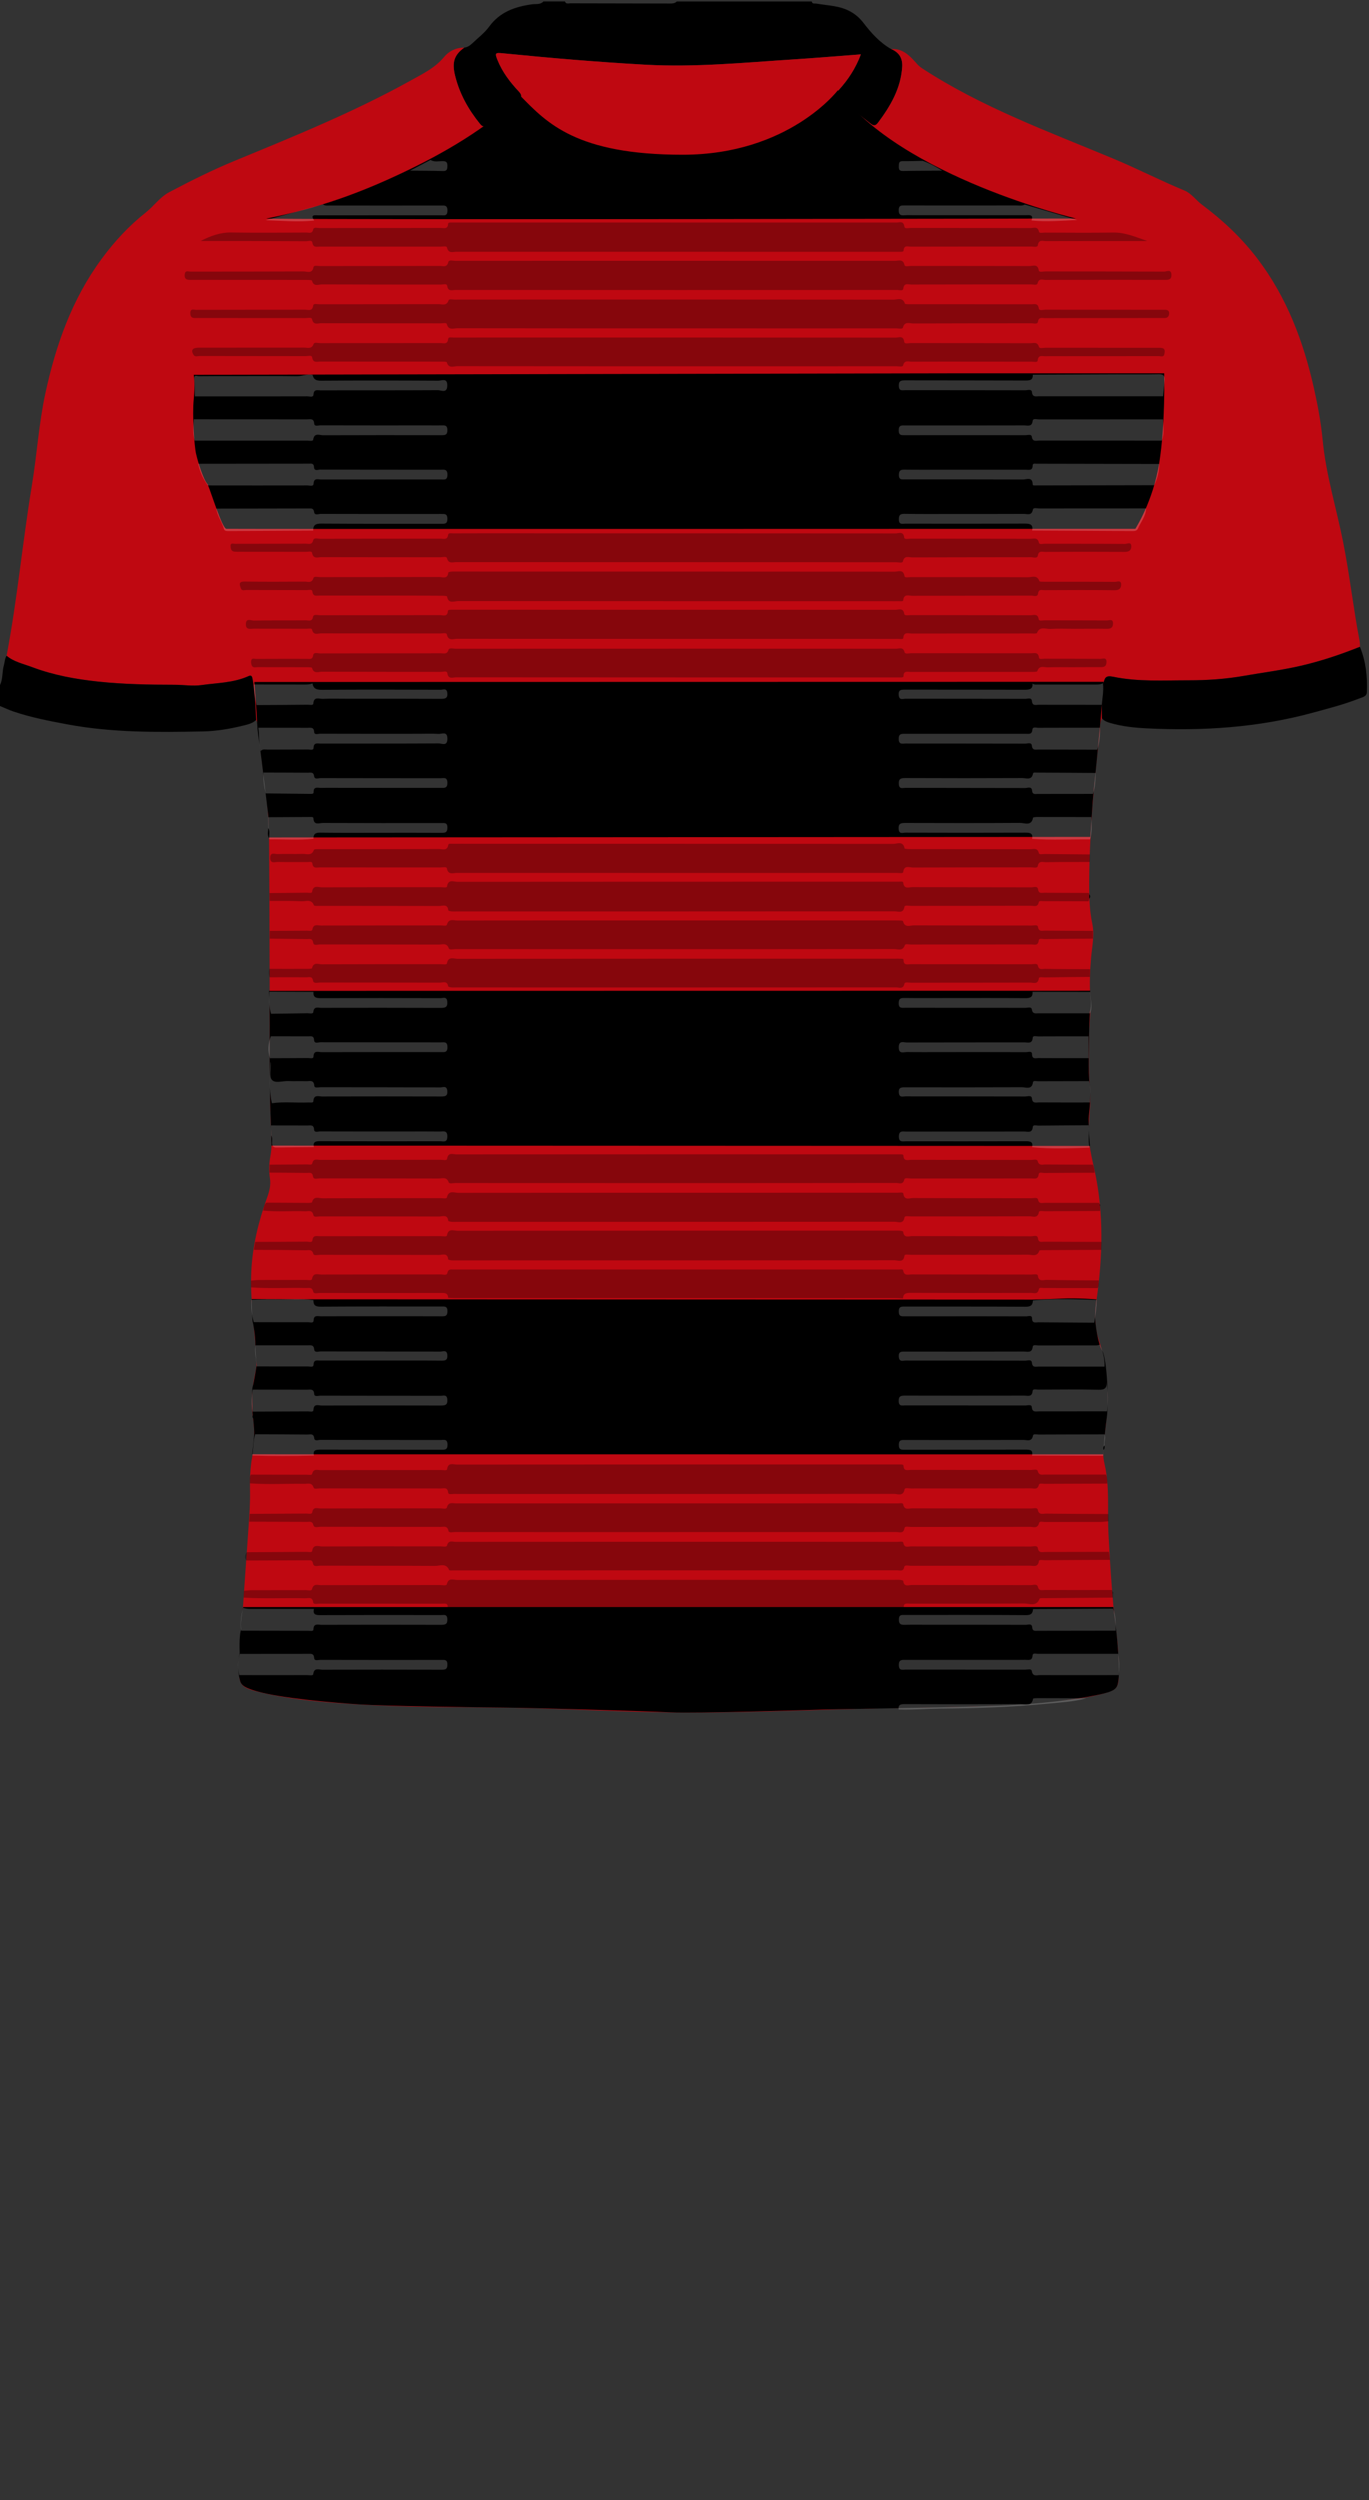 <!--?xml version="1.0" encoding="utf-8"?-->
<!-- Generator: Adobe Illustrator 24.2.3, SVG Export Plug-In . SVG Version: 6.00 Build 0)  -->
<svg version="1.1" id="Camada_1" xmlns="http://www.w3.org/2000/svg" xmlns:xlink="http://www.w3.org/1999/xlink" x="0px" y="0px" viewBox="0 0 229 418" enable-background="new 0 0 229 418" xml:space="preserve">
<rect x="0" y="0" width="229" height="418" fill="#333333" stroke="none"/>
<g onclick="select(this)" class="" id="gola-primaria" fill="#000000">
	<path d="M77.653,7.96c0.544-0.061,0.973-0.351,1.352-0.714
		c0.952-0.912,2.043-1.727,2.807-2.777c1.808-2.487,4.355-3.358,7.215-3.752
		c0.629-0.086,1.358,0.1,1.873-0.476c1.2,0,2.4,0,3.6,0
		c0.169,0.491,0.599,0.312,0.914,0.314c5.578,0.02,11.157,0.02,16.735,0.035
		c0.408,0.001,0.773-0.05,1.071-0.349c7.52,0,15.04,0,22.56,0
		c0.083,0.474,0.49,0.314,0.761,0.359c0.98,0.161,1.969,0.263,2.948,0.424
		c1.984,0.325,3.655,1.12,4.937,2.792c1.299,1.695,2.737,3.305,4.642,4.388
		c1.334,0.559,1.94,1.531,1.843,3.002c-0.236,3.586-1.949,6.505-4.031,9.29
		c-0.482,0.645-0.801,0.524-1.322,0.113c-1.662-1.31-3.326-2.621-5.046-3.853
		c-0.79-0.566-0.915-0.927-0.201-1.71c1.56-1.711,2.826-3.636,3.695-5.959
		c-3.812,0.288-7.467,0.597-11.127,0.833c-8.286,0.535-16.561,1.36-24.886,0.898
		c-7.977-0.443-15.935-1.116-23.883-1.912c-1.286-0.129-1.369-0.045-0.89,1.142
		c0.806,1.994,2.082,3.677,3.539,5.227c0.54,0.574,0.628,0.977-0.083,1.517
		c-1.717,1.303-3.395,2.661-5.056,4.036c-0.548,0.453-0.873,0.443-1.338-0.13
		c-1.94-2.392-3.407-5.015-4.15-8.019C75.574,10.417,75.967,9.202,77.653,7.96z"></path>
</g>
<g onclick="select(this)" class="" id="estampa-primaria" fill="#bf0811">
	<path d="M42.852,120.365c-0.14-2.301-0.191-4.608-0.613-6.886
		c-0.09-0.486-0.239-0.632-0.692-0.428c-2.491,1.122-5.21,1.111-7.838,1.488
		c-1.478,0.212-3.02-0.051-4.534-0.052c-4.232-0.004-8.466-0.082-12.674-0.523
		c-3.803-0.398-7.564-1.079-11.17-2.441c-1.449-0.547-2.999-0.855-4.228-1.889
		c1.789-9.418,2.664-18.972,4.223-28.425c0.85-5.157,1.167-10.392,2.278-15.517
		c1.742-8.039,4.44-15.665,9.364-22.366c2.14-2.912,4.577-5.555,7.411-7.796
		c1.363-1.078,2.362-2.571,3.924-3.397c3.604-1.906,7.255-3.724,11.026-5.278
		c9.981-4.113,19.986-8.174,29.442-13.433c1.973-1.097,4.01-2.074,5.513-3.894
		c0.812-0.983,1.998-1.578,3.37-1.566c-1.686,1.242-2.079,2.457-1.52,4.716
		c0.743,3.004,2.211,5.627,4.15,8.019c0.465,0.573,0.79,0.584,1.338,0.13
		c1.661-1.374,3.339-2.732,5.056-4.036c0.711-0.54,0.623-0.942,0.083-1.517
		c-1.457-1.551-2.733-3.233-3.539-5.227c-0.48-1.187-0.396-1.27,0.89-1.142
		c7.948,0.795,15.906,1.469,23.883,1.912c8.326,0.462,16.6-0.363,24.886-0.898
		c3.66-0.236,7.314-0.545,11.127-0.833c-0.87,2.323-2.136,4.248-3.695,5.959
		c-0.714,0.783-0.589,1.144,0.201,1.71c1.719,1.232,3.383,2.543,5.046,3.853
		c0.521,0.411,0.84,0.532,1.322-0.113c2.082-2.785,3.796-5.704,4.031-9.29
		c0.097-1.471-0.51-2.443-1.843-3.002c1.804-0.124,2.967,0.963,4.043,2.174
		c0.342,0.385,0.664,0.741,1.114,1.035c10.012,6.546,21.204,10.6,32.145,15.173
		c3.964,1.657,7.781,3.628,11.751,5.266c1.191,0.492,1.935,1.627,2.954,2.386
		c3.511,2.615,6.671,5.592,9.322,9.091c4.872,6.43,7.637,13.775,9.387,21.561
		c0.649,2.885,1.186,5.795,1.469,8.738c0.556,5.793,2.296,11.343,3.422,17.019
		c1.088,5.486,1.702,11.048,2.753,16.539c0.059,0.31,0.038,0.636,0.054,0.955
		c-3.264,1.304-6.582,2.42-10.018,3.204c-3.116,0.711-6.282,1.112-9.423,1.661
		c-3.032,0.529-6.094,0.743-9.174,0.739c-4.23-0.004-8.484,0.272-12.656-0.596
		c-1.203-0.25-1.422,0.119-1.617,1.107c-0.385,1.942-0.265,3.892-0.262,5.843
		c-0.441,0.807-0.294,1.709-0.396,2.568c-0.991,8.377-1.719,16.773-1.746,25.217
		c-0.007,2.2,0.067,4.385,0.523,6.555c0.402,1.909-0.042,3.824-0.205,5.728
		c-0.181,2.116-0.271,4.23-0.143,6.346c0.152,2.525-0.232,5.028-0.231,7.544
		c0,2.597-0.08,5.195,0.182,7.787c0.242,2.401-0.21,4.784-0.23,7.182
		c-0.019,2.27,0.523,4.435,1.002,6.614c1.592,7.252,1.358,14.525,0.322,21.812
		c-0.305,2.143-0.374,4.208,0.327,6.355c1.773,5.425,1.814,11.004,0.941,16.602
		c-0.231,1.481-0.25,2.924,0.091,4.391c0.887,3.821,0.444,7.72,0.646,11.582
		c0.309,5.902,0.692,11.8,1.432,17.672c0.258,2.048,0.225,4.136,0.256,6.207
		c0.026,1.731-0.353,2.227-2.064,2.742c-3.005,0.905-6.123,1.156-9.224,1.481
		c-8.324,0.87-16.684,0.875-25.04,1.039c-11.594,0.227-23.185,0.774-34.777,0.797
		c-11.512,0.022-23.015-0.8-34.533-0.855
		c-8.357-0.04-16.716-0.108-25.056-0.739c-4.229-0.32-8.445-0.758-12.586-1.721
		c-3.636-0.846-3.987-1.168-3.778-4.809c0.441-7.688,1-15.37,1.541-23.052
		c0.141-1.995,0.28-3.988,0.233-5.987c-0.044-1.884,0.03-3.758,0.37-5.613
		c0.407-2.22,0.439-4.43,0.115-6.672c-0.364-2.517-0.108-5.03,0.437-7.503
		c0.228-1.036,0.192-2.049,0.116-3.091c-0.332-4.54-1.025-9.059-0.824-13.631
		c0.19-4.311,1.208-8.451,2.668-12.487c0.376-1.039,0.618-2.031,0.454-3.142
		c-0.181-1.228-0.162-2.472,0.072-3.701c0.316-1.665,0.192-3.327,0.108-5.01
		c-0.164-3.305-0.175-6.619-0.188-9.93c-0.053-12.898-0.042-25.796-0.14-38.694
		c-0.04-5.203-0.989-10.336-1.553-15.497
		C43.314,122.906,43.467,121.57,42.852,120.365z"></path>
</g>
<g onclick="select(this)" class="" id="detalhe-punho" fill="#000000">
	<path d="M-0.06,114.654c0.583-1.072,0.383-2.307,0.711-3.434
		c0.154-0.528,0.138-1.103,0.451-1.587c1.229,1.034,2.779,1.342,4.228,1.889
		c3.606,1.362,7.367,2.042,11.17,2.441c4.208,0.441,8.442,0.519,12.674,0.523
		c1.513,0.001,3.056,0.265,4.534,0.052c2.629-0.377,5.348-0.366,7.838-1.488
		c0.452-0.204,0.602-0.058,0.692,0.428c0.422,2.278,0.473,4.585,0.613,6.886
		c-0.57,0.554-1.324,0.739-2.048,0.918c-2.25,0.558-4.542,0.959-6.857,1.005
		c-7.584,0.152-15.168,0.22-22.675-1.182c-3.015-0.563-6.023-1.143-8.936-2.12
		c-0.816-0.274-1.598-0.646-2.396-0.974C-0.06,116.893-0.06,115.774-0.06,114.654z"></path>
	<path d="M184.33,120.095c-0.003-1.951-0.123-3.901,0.262-5.843
		c0.196-0.987,0.414-1.357,1.617-1.107c4.172,0.868,8.425,0.592,12.656,0.596
		c3.08,0.003,6.142-0.21,9.174-0.739c3.142-0.549,6.307-0.949,9.423-1.661
		c3.436-0.784,6.754-1.9,10.018-3.204c0.997,2.437,1.276,4.99,1.163,7.593
		c-0.033,0.747-0.774,0.847-1.299,1.054c-2.491,0.983-5.085,1.644-7.662,2.349
		c-9.139,2.501-18.469,3.11-27.887,2.635c-2.022-0.102-4.061-0.309-6.03-0.882
		C185.226,120.73,184.7,120.558,184.33,120.095z"></path>
</g>
<path d="M44.88,138.43c0.32,0.56,0.14,1.16,0.14,1.75
	C44.67,139.62,44.85,139.02,44.88,138.43z"></path>
<path d="M42.32,236.56c0.14,0.19,0.14,0.39,0.06,0.6
	C42.2,236.97,42.2,236.77,42.32,236.56z"></path>
<path d="M182.2,150.24c0-0.24,0-0.48,0-0.72
	C182.41,149.76,182.41,150,182.2,150.24z"></path>
<path d="M184.59,242.42c-0.07-0.28-0.05-0.54,0.16-0.76
	C184.79,241.93,184.8,242.2,184.59,242.42z"></path>
<path d="M184.03,201.59C184,201.54,183.96,201.5,183.94,201.45
	c-0.01-0.01,0.03-0.05,0.05-0.07
	C184.05,201.45,184.06,201.52,184.03,201.59z"></path>
<path d="M186.2,266.38l-0.07-0.08l0.06-0.08
	C186.23,266.27,186.23,266.32,186.2,266.38z"></path>
<g onclick="select(this)" class="has-opacity" id="estampa-terciaria" fill="#000000" opacity="0.3">
	<path d="M41.81,248c0.02-0.49-0.12-1,0.16-1.46
		c3.16,0.01,6.32,0.02,9.47,0.02c0.27,0,0.72,0.1,0.78-0.15
		c0.2-0.93,0.9-0.62,1.42-0.62c6.72-0.02,13.43-0.01,20.15-0.02
		c0.35,0,0.97,0.14,1-0.13c0.15-1.21,1.04-0.78,1.64-0.78
		c24.42-0.02,48.85-0.02,73.27-0.02c0.32,0,0.64,0,0.96,0
		c0.19,0.01,0.47,0,0.48,0.24c0.02,0.94,0.71,0.67,1.2,0.67
		c6.72,0.01,13.43,0,20.15,0.01c0.38,0,1-0.2,1.1,0.19
		c0.21,0.77,0.74,0.58,1.21,0.58c3.4,0.01,6.8,0,10.19,0
		c0.25,0.48,0.23,0.99,0.22,1.51c-3.48,0.01-6.96,0.02-10.43,0.04
		c-0.35,0-0.93-0.15-1,0.15c-0.19,0.89-0.83,0.6-1.32,0.6
		c-6.68,0.02-13.35,0.01-20.03,0.02c-0.39,0-1.07-0.16-1.12,0.14
		c-0.21,1.25-1.13,0.77-1.76,0.77c-22.27,0.02-44.54,0.02-66.81,0.02
		c-2.28,0-4.56,0.01-6.84-0.01c-0.33,0-0.9,0.17-0.94-0.25
		c-0.09-0.93-0.73-0.67-1.22-0.67c-6.76-0.01-13.51-0.01-20.27-0.01
		c-0.35,0-0.91,0.18-1.01-0.14c-0.3-0.91-0.98-0.61-1.55-0.62
		C47.88,248.03,44.84,248.22,41.81,248z"></path>
	<path d="M42.47,208.96c0.07-0.44,0.15-0.89,0.22-1.33
		c2.88-0.01,5.76-0.01,8.64-0.04c0.32,0,0.88,0.22,0.93-0.23
		c0.1-0.92,0.73-0.68,1.23-0.68c6.76-0.01,13.52-0.01,20.27-0.01
		c0.35,0,0.97,0.13,1.01-0.12c0.2-1.26,1.14-0.78,1.77-0.78
		c24.27-0.02,48.55-0.02,72.82-0.02c0.4,0,0.8-0.02,1.2,0.01
		c0.18,0.01,0.52,0.09,0.52,0.16c0.09,1.13,0.95,0.74,1.52,0.74
		c6.64,0.02,13.28,0.01,19.91,0.03c0.39,0,1.04-0.28,1.11,0.33
		c0.1,0.81,0.63,0.57,1.04,0.58c3.2,0.02,6.4,0.02,9.6,0.03
		c-0.01,0.44-0.02,0.89-0.03,1.33c-3.16,0.01-6.32,0.03-9.48,0.05
		c-0.31,0-0.86-0.02-0.9,0.1c-0.36,1.08-1.23,0.65-1.89,0.66
		c-6.52,0.03-13.04,0.01-19.56,0.02c-0.39,0-1.07-0.16-1.11,0.15
		c-0.16,1.23-1.05,0.76-1.64,0.76c-24.4,0.02-48.8,0.02-73.2,0.02
		c-0.32,0-0.64,0.02-0.96-0.01c-0.19-0.02-0.52-0.1-0.53-0.17
		c-0.08-1.14-0.95-0.73-1.52-0.73c-6.64-0.02-13.28-0.01-19.92-0.02
		c-0.38,0-1,0.2-1.11-0.17c-0.24-0.83-0.83-0.58-1.32-0.59
		C48.23,208.98,45.35,208.97,42.47,208.96z"></path>
	<path d="M185.49,259.45c0.06,0.45,0.13,0.9,0.19,1.34
		c-3.64,0.02-7.27,0.03-10.91,0.06c-0.34,0-0.95-0.15-0.99,0.15
		c-0.15,1.12-0.96,0.75-1.54,0.76c-6.64,0.02-13.27,0.01-19.91,0.02
		c-0.38,0-1.01-0.2-1.08,0.21c-0.15,0.8-0.67,0.55-1.08,0.55
		c-24.75,0.01-49.49,0.01-74.24,0.01c-0.28,0-0.76,0.05-0.8-0.06
		c-0.51-1.23-1.56-0.68-2.36-0.69c-6.4-0.04-12.79-0.02-19.19-0.04
		c-0.42,0-1.1,0.29-1.22-0.36c-0.11-0.62-0.45-0.54-0.84-0.54
		c-3.44,0.01-6.87,0.03-10.31,0.04c-0.32-0.48-0.26-0.94,0.07-1.39
		c3.32-0.02,6.63-0.03,9.95-0.06c0.34,0,0.95,0.15,0.99-0.14
		c0.17-1.21,1.06-0.76,1.65-0.76c6.6-0.03,13.19-0.02,19.79-0.02
		c0.39,0,1.04,0.17,1.12-0.14c0.24-0.95,0.92-0.61,1.44-0.61
		c19.87-0.02,39.74-0.01,59.61-0.01c4.76,0,9.52,0,14.27,0.01
		c0.35,0,0.95-0.15,1,0.15c0.15,0.93,0.81,0.61,1.29,0.61
		c6.68,0.02,13.35,0.01,20.03,0.02c0.41,0,1.1-0.23,1.18,0.24
		c0.14,0.91,0.73,0.67,1.23,0.67
		C178.38,259.46,181.93,259.45,185.49,259.45z"></path>
	<path d="M45.11,150.62c-0.01-0.44-0.01-0.87-0.02-1.31
		c2.08-0.02,4.16-0.03,6.24-0.06c0.31,0,0.84,0.13,0.88-0.14
		c0.15-1.21,1.05-0.75,1.65-0.76c6.64-0.03,13.28-0.02,19.92-0.02
		c0.35,0,0.97,0.13,1-0.12c0.17-1.29,1.13-0.78,1.75-0.78
		c23.32-0.02,46.64-0.02,69.96-0.02c1.28,0,2.56-0.01,3.84,0
		c0.27,0,0.73-0.11,0.76,0.16c0.11,1.14,0.94,0.75,1.52,0.75
		c6.64,0.02,13.28,0.01,19.92,0.03c0.39,0,1.03-0.27,1.11,0.33
		c0.11,0.8,0.63,0.57,1.06,0.58c2.48,0.02,4.96,0.02,7.44,0.03
		c0.02,0.08,0.04,0.16,0.06,0.24c0,0.24,0,0.48,0,0.72
		c-0.04,0.14-0.07,0.29-0.11,0.43c-2.52-0.01-5.04-0.02-7.56-0.02
		c-0.27,0-0.72-0.1-0.77,0.17c-0.16,0.9-0.82,0.6-1.31,0.6
		c-6.68,0.02-13.36,0.01-20.04,0.02c-0.39,0-1.07-0.16-1.12,0.14
		c-0.18,1.2-1.04,0.77-1.64,0.77c-24.39,0.02-48.79,0.02-73.18,0.02
		c-0.32,0-0.64,0.02-0.96-0.01c-0.19-0.02-0.52-0.1-0.53-0.17
		c-0.09-1.14-0.95-0.73-1.53-0.73c-6.64-0.02-13.28-0.01-19.92-0.02
		c-0.35,0-0.97,0.05-1.02-0.1c-0.42-1.09-1.32-0.64-2.02-0.67
		C48.71,150.6,46.91,150.62,45.11,150.62z"></path>
	<path d="M41.7,254.41c0.03-0.44,0.05-0.87,0.08-1.31
		c3.16-0.02,6.32-0.03,9.48-0.05c0.34,0,0.92,0.16,0.97-0.2
		c0.15-1,0.87-0.65,1.38-0.65c6.68-0.02,13.36-0.01,20.04-0.02
		c0.38,0,1.01,0.2,1.11-0.16c0.25-0.97,0.96-0.67,1.52-0.67
		c22.04-0.01,44.08-0.01,66.12-0.01c2.6,0,5.2,0,7.8,0.01
		c0.3,0,0.82-0.14,0.88,0.16c0.19,1.03,0.95,0.67,1.5,0.67
		c6.64,0.02,13.28,0.01,19.92,0.02c0.38,0,1.01-0.2,1.09,0.2
		c0.19,0.96,0.86,0.65,1.38,0.66c3.48,0.04,6.96,0.05,10.44,0.07
		c0.01,0.4,0.02,0.8,0.03,1.2c-0.43,0.04-0.87,0.12-1.3,0.12
		c-3.12,0.01-6.24,0-9.35,0.01c-0.34,0-0.91-0.18-0.98,0.16
		c-0.23,1-0.97,0.65-1.52,0.65c-6.63,0.02-13.27,0.01-19.9,0.02
		c-0.38,0-1.03-0.19-1.09,0.19c-0.16,0.99-0.84,0.66-1.35,0.66
		c-18.07,0.01-36.13,0.01-54.2,0.01c-6.55,0-13.11,0-19.66-0.01
		c-0.38,0-1,0.2-1.08-0.22c-0.18-0.88-0.78-0.64-1.27-0.64
		c-6.71-0.01-13.43,0-20.14-0.02c-0.4,0-1.05,0.24-1.17-0.26
		c-0.18-0.75-0.66-0.55-1.09-0.56C48.1,254.43,44.9,254.42,41.7,254.41z
		"></path>
	<path d="M151.21,268.88c-0.4,0.28-0.85,0.15-1.28,0.15
		c-24.6,0.01-49.19,0.01-73.79,0c-0.43,0-0.88,0.12-1.29-0.14
		c0.21-0.99-0.52-0.77-1.03-0.77c-6.78-0.01-13.56,0-20.35-0.01
		c-0.37,0-1.02,0.19-1.08-0.21c-0.14-1.01-0.83-0.67-1.35-0.69
		c-3.43-0.08-6.86,0.11-10.28-0.11c0.01-0.38,0.02-0.75,0.03-1.13
		c0.44-0.04,0.87-0.11,1.31-0.11c3.04-0.01,6.08,0,9.11-0.01
		c0.34,0,0.91,0.18,0.99-0.17c0.23-1,0.97-0.65,1.52-0.66
		C60.36,265,66.99,265.01,73.63,265c0.39,0,1.05,0.17,1.12-0.14
		c0.26-1.14,1.11-0.71,1.71-0.71c24.38-0.02,48.77-0.02,73.15-0.02
		c0.32,0,0.64-0.02,0.96,0.01c0.19,0.02,0.52,0.09,0.52,0.17
		c0.1,1.07,0.91,0.68,1.45,0.68c6.64,0.02,13.27,0.01,19.91,0.02
		c0.4,0,1.03-0.25,1.16,0.28c0.18,0.75,0.68,0.54,1.11,0.54
		c3.76,0.01,7.52,0,11.27,0c0.06,0.12,0.13,0.25,0.19,0.37l-0.06,0.08
		l0.07,0.08c0,0.25,0,0.49,0,0.74c-3.75,0.03-7.5,0.06-11.26,0.09
		c-0.36,0-0.97-0.05-1.03,0.09c-0.54,1.41-1.72,0.79-2.6,0.8
		c-6.35,0.05-12.7,0.02-19.05,0.03
		C151.76,268.12,151.02,267.89,151.21,268.88z"></path>
	<path d="M74.94,216.98h0.02c-0.02-0.89-0.63-0.81-1.25-0.81
		c-6.75,0.01-13.5,0.01-20.25,0c-0.37,0-0.97,0.21-1.07-0.23
		c-0.18-0.81-0.73-0.58-1.19-0.6c-3.07-0.08-6.15,0.13-9.22-0.11
		c0-0.37,0-0.75,0-1.12C42.42,214.07,42.85,214,43.29,214
		c2.64-0.01,5.28,0,7.92-0.01c0.34,0,0.93,0.16,0.99-0.17
		c0.18-1.1,0.98-0.73,1.56-0.73c6.68-0.02,13.36-0.01,20.04-0.02
		c0.36,0,0.93,0.25,1.04-0.26c0.14-0.67,0.57-0.56,0.99-0.56
		c24.83,0,49.67,0,74.5,0c0.26,0,0.71-0.12,0.75,0.17
		c0.16,0.95,0.86,0.65,1.39,0.65c6.68,0.01,13.36,0.01,20.04,0.02
		c0.38,0,1.05-0.17,1.1,0.19c0.15,1.09,0.92,0.69,1.45,0.7
		c2.92,0.06,5.83,0.07,8.75,0.09c-0.05,0.43,0.06,0.88-0.2,1.28
		c-3,0-5.99-0.01-8.99-0.01c-0.3,0-0.78-0.16-0.85,0.21
		c-0.16,0.9-0.81,0.61-1.3,0.61c-6.71,0.02-13.43,0.02-20.14-0.01
		c-0.73,0-1.24,0.08-1.28,0.93c-0.48-0.02-0.95-0.06-1.43-0.06
		c-24.37,0-48.75,0-73.12,0C75.98,217.03,75.46,216.99,74.94,216.98z"></path>
	<path d="M45.09,196.05c0.01-0.44,0.01-0.88,0.02-1.33
		c2.08-0.01,4.16-0.02,6.24-0.04c0.31,0,0.82,0.13,0.88-0.16
		c0.18-0.9,0.83-0.6,1.32-0.6c6.72-0.02,13.44-0.01,20.16-0.02
		c0.37,0,1.03,0.2,1.08-0.17C74.96,192.59,75.78,193,76.35,193
		c24.48-0.02,48.96-0.02,73.44-0.01c0.28,0,0.56-0.01,0.84,0
		c0.19,0.01,0.48-0.02,0.49,0.22c0.04,1.01,0.78,0.7,1.3,0.7
		c6.68,0.01,13.36,0.01,20.04,0.02c0.38,0,1-0.2,1.11,0.18
		c0.24,0.85,0.84,0.57,1.33,0.58c2.64,0.03,5.28,0.02,7.92,0.03
		c0.14,0.44,0.31,0.88,0.25,1.35c-2.8,0.01-5.6,0.01-8.4,0.04
		c-0.32,0-0.88-0.22-0.93,0.23c-0.1,0.92-0.73,0.67-1.23,0.68
		c-6.72,0.01-13.43,0-20.15,0.01c-0.38,0-1.02-0.19-1.1,0.18
		c-0.2,0.92-0.85,0.57-1.31,0.57c-13.91,0.02-27.83,0.02-41.74,0.02
		c-10.68,0-21.35,0-32.03-0.01c-0.39,0-1.02,0.18-1.13-0.13
		c-0.34-0.96-1.07-0.63-1.66-0.63c-6.64-0.02-13.27-0.01-19.91-0.02
		c-0.39,0-1.04,0.26-1.12-0.32c-0.11-0.79-0.61-0.58-1.04-0.59
		C49.25,196.07,47.17,196.07,45.09,196.05z"></path>
	<path d="M182.81,155.63c0,0.43,0.01,0.87,0.01,1.3
		c-2.72,0.02-5.43,0.03-8.15,0.07c-0.32,0-0.87-0.21-0.92,0.25
		c-0.1,0.94-0.76,0.65-1.24,0.65c-6.72,0.01-13.43,0.01-20.15,0.01
		c-0.35,0-0.92-0.17-1.01,0.12c-0.34,1.04-1.15,0.64-1.76,0.64
		c-15.55,0.02-31.1,0.02-46.65,0.02c-8.91,0-17.83,0-26.74-0.01
		c-0.39,0-1.02,0.18-1.13-0.13c-0.33-0.97-1.06-0.63-1.65-0.63
		c-6.64-0.02-13.27-0.01-19.91-0.02c-0.39,0-1.04,0.27-1.12-0.3
		c-0.12-0.77-0.6-0.6-1.04-0.6c-2.08-0.03-4.15-0.05-6.23-0.07
		c0-0.43,0.01-0.87,0.01-1.3c2.08-0.01,4.16-0.01,6.24-0.03
		c0.31,0,0.83,0.12,0.88-0.17c0.16-1.04,0.93-0.68,1.47-0.69
		c6.68-0.02,13.36-0.01,20.03-0.02c0.35,0,0.94,0.15,1.01-0.12
		c0.29-1.09,1.12-0.7,1.74-0.7c11.08-0.02,22.15-0.01,33.23-0.01
		c13.4,0,26.79,0,40.19,0c0.39,0,1.1-0.01,1.13,0.11
		c0.28,1.19,1.2,0.7,1.84,0.71c6.56,0.03,13.12,0.02,19.67,0.03
		c0.38,0,1.01-0.19,1.07,0.23c0.13,0.86,0.7,0.61,1.16,0.62
		C177.45,155.62,180.13,155.62,182.81,155.63z"></path>
	<path d="M183.82,201.1c0.06,0.09,0.11,0.19,0.17,0.28
		c-0.02,0.02-0.05,0.06-0.05,0.07c0.02,0.05,0.06,0.09,0.09,0.14
		c0,0.29-0.01,0.58-0.01,0.87c-3.08,0.01-6.16,0.02-9.24,0.04
		c-0.35,0-0.95-0.15-1,0.15c-0.2,1.12-1.02,0.69-1.58,0.7
		c-6.6,0.03-13.2,0.02-19.79,0.02c-0.39,0-1.06-0.15-1.11,0.16
		c-0.19,1.2-1.07,0.73-1.66,0.73c-24.39,0.02-48.78,0.02-73.17,0.02
		c-0.32,0-0.64,0.02-0.96-0.01c-0.19-0.02-0.52-0.09-0.53-0.16
		c-0.11-1.14-0.98-0.72-1.55-0.72c-6.64-0.03-13.28-0.01-19.91-0.02
		c-0.38,0-1.01,0.19-1.09-0.2c-0.19-0.95-0.85-0.64-1.37-0.66
		c-2.35-0.09-4.71,0.13-7.06-0.12c0.19-0.44,0.1-1,0.57-1.32
		c2.32,0.01,4.64,0.03,6.96,0.04c0.23,0,0.65-0.02,0.67-0.11
		c0.27-1.1,1.14-0.65,1.75-0.66c6.6-0.03,13.2-0.02,19.8-0.02
		c0.35,0,0.95,0.14,1.01-0.13c0.28-1.26,1.23-0.76,1.9-0.76
		c18.64-0.02,37.28-0.02,55.92-0.02c5.84,0,11.68,0,17.52,0
		c0.35,0,0.97-0.13,1,0.13c0.15,1.23,1.05,0.75,1.64,0.76
		c6.6,0.03,13.2,0.02,19.8,0.03c0.38,0,1.01-0.19,1.09,0.22
		c0.16,0.78,0.67,0.55,1.09,0.55
		C177.74,201.11,180.78,201.11,183.82,201.1z"></path>
	<path d="M182.35,162.03c-0.01,0.43-0.02,0.87-0.03,1.3
		c-2.52,0.02-5.04,0.04-7.55,0.08c-0.35,0-0.96-0.14-1,0.16
		c-0.14,1.08-0.91,0.71-1.46,0.71c-6.64,0.02-13.28,0.01-19.92,0.02
		c-0.38,0-1.04-0.17-1.1,0.16c-0.2,0.98-0.89,0.62-1.39,0.62
		c-24.56,0.02-49.12,0.01-73.68,0.01c-0.24,0-0.48,0.02-0.72-0.01
		c-0.19-0.02-0.52-0.09-0.53-0.17c-0.14-0.99-0.9-0.62-1.4-0.62
		c-6.68-0.02-13.36-0.01-20.04-0.02c-0.41,0-1.07,0.23-1.16-0.3
		c-0.13-0.8-0.64-0.58-1.05-0.58c-2.08-0.02-4.16,0-6.24,0
		c-0.13-0.47-0.18-0.94-0.02-1.41c2.08,0,4.16,0.01,6.24,0
		c0.31,0,0.88-0.01,0.9-0.11c0.23-1.08,1.07-0.64,1.63-0.65
		c6.64-0.03,13.28-0.02,19.92-0.02c0.35,0,0.96,0.14,1.01-0.13
		c0.22-1.23,1.14-0.77,1.77-0.77c24.39-0.02,48.79-0.02,73.18-0.02
		c0.32,0,0.64-0.01,0.96,0.01c0.18,0.01,0.47-0.04,0.47,0.23
		c0.01,0.95,0.7,0.68,1.2,0.68c6.72,0.01,13.44,0,20.16,0.01
		c0.38,0,1.01-0.19,1.1,0.2c0.18,0.84,0.75,0.56,1.2,0.57
		C177.31,162.03,179.83,162.02,182.35,162.03z"></path>
	<path d="M182.29,144.11c-2.44,0.01-4.88,0-7.32,0.04
		c-0.51,0.01-1.2-0.32-1.38,0.65c-0.08,0.4-0.71,0.21-1.09,0.21
		c-6.6,0.01-13.2,0-19.79,0.03c-0.59,0-1.49-0.46-1.63,0.77
		c-0.03,0.27-0.73,0.13-1.12,0.13c-8.16,0.01-16.32,0.01-24.47,0.01
		c-16.36,0-32.71,0-49.07-0.01c-0.62,0-1.45,0.4-1.67-0.76
		c-0.06-0.32-0.73-0.15-1.11-0.15c-6.72-0.01-13.44,0-20.15-0.01
		c-0.5,0-1.13,0.25-1.24-0.66c-0.04-0.38-0.54-0.23-0.84-0.23
		c-1.64-0.01-3.28,0.02-4.92-0.02c-0.5-0.01-1.3,0.36-1.29-0.7
		c0.01-1.01,0.77-0.6,1.22-0.62c1.4-0.05,2.8,0.02,4.2-0.03
		c0.66-0.02,1.52,0.39,1.89-0.67c0.05-0.15,0.74-0.12,1.13-0.12
		c6.6-0.01,13.2,0,19.79-0.02c0.58,0,1.39,0.38,1.56-0.72
		c0.04-0.25,0.5-0.15,0.77-0.16c1.04-0.01,2.08,0,3.12,0
		c23.51,0,47.03,0,70.54,0.02c0.64,0,1.65-0.56,1.89,0.75
		c0.02,0.11,0.74,0.12,1.13,0.12c6.64,0.01,13.28,0,19.91,0.02
		c0.53,0,1.2-0.29,1.42,0.64c0.08,0.32,0.65,0.15,1,0.16
		c2.52,0.03,5.04,0.05,7.55,0.07
		C182.33,143.25,182.31,143.68,182.29,144.11z"></path>
	<path d="M112.99,48.49c-12.28,0-24.55,0-36.83-0.01
		c-0.52,0-1.2,0.31-1.35-0.67C74.74,47.34,74.12,47.58,73.75,47.58
		c-6.64-0.01-13.28,0-19.91-0.03c-0.57,0-1.4,0.43-1.65-0.64
		c-0.03-0.11-0.66-0.11-1.01-0.11c-6.32-0.01-12.64,0-18.95-0.01
		c-0.35,0-0.76,0.04-1.05-0.11c-0.34-0.18-0.32-0.65-0.25-0.98
		c0.12-0.51,0.59-0.29,0.91-0.29c6.32-0.01,12.64,0,18.95-0.03
		c0.6,0,1.45,0.44,1.66-0.74c0.06-0.32,0.73-0.16,1.12-0.16
		c6.68-0.01,13.36,0,20.03-0.02c0.51,0,1.17,0.31,1.39-0.64
		c0.1-0.44,0.79-0.21,1.2-0.21c7.72-0.01,15.44-0.01,23.15-0.01
		c16.79,0,33.59,0,50.38,0.01c0.58,0,1.35-0.36,1.58,0.7
		c0.07,0.34,0.73,0.15,1.11,0.15c6.6,0.01,13.2,0,19.79,0.02
		c0.57,0,1.39-0.42,1.56,0.73c0.05,0.36,0.71,0.17,1.09,0.17
		c6.64,0.01,13.28,0,19.91,0.03c0.39,0,1.14-0.45,1.19,0.48
		c0.06,0.96-0.61,0.91-1.28,0.9c-6.6-0.01-13.2-0.01-19.79,0.01
		c-0.47,0-1.1-0.33-1.32,0.57c-0.09,0.38-0.72,0.18-1.1,0.18
		c-6.68,0.01-13.36,0-20.03,0.02c-0.51,0-1.21-0.34-1.34,0.69
		c-0.05,0.45-0.69,0.21-1.05,0.22c-7.4,0.01-14.8,0.01-22.19,0.01
		C122.91,48.49,117.95,48.49,112.99,48.49z"></path>
	<path d="M184.51,53.18c-3.24,0-6.48-0.01-9.72,0.01
		c-0.45,0-1.03-0.25-1.17,0.61c-0.07,0.46-0.69,0.25-1.06,0.25
		c-6.6,0.01-13.2,0-19.8,0.03c-0.61,0-1.45-0.41-1.73,0.7
		c-0.07,0.28-0.74,0.12-1.13,0.12c-11.04,0.01-22.07,0-33.11,0
		c-13.44,0-26.87,0-40.31-0.02c-0.62,0-1.46,0.4-1.74-0.7
		c-0.07-0.27-0.66-0.12-1.01-0.12c-6.68-0.01-13.36,0-20.04-0.02
		c-0.54,0-1.28,0.36-1.49-0.68c-0.07-0.36-0.72-0.18-1.1-0.18
		c-5.84-0.01-11.68-0.01-17.52-0.01c-0.24,0-0.48-0.01-0.72,0
		c-0.56,0.02-1.01,0-1.03-0.78c-0.02-0.88,0.59-0.59,0.98-0.59
		c6.08-0.02,12.16-0.01,18.24-0.02c0.52,0,1.21,0.32,1.34-0.69
		c0.05-0.42,0.7-0.21,1.07-0.22c6.64-0.01,13.28,0,19.92-0.02
		c0.59,0,1.33,0.34,1.65-0.62c0.1-0.3,0.66-0.14,1.01-0.14
		c5.64-0.01,11.28-0.01,16.92-0.01c18.84,0,37.67,0,56.51,0.02
		c0.65,0,1.53-0.45,1.89,0.65c0.04,0.14,0.66,0.11,1.01,0.11
		c6.72,0.01,13.44,0,20.16,0.01c0.51,0,1.1-0.23,1.23,0.68
		c0.07,0.47,0.69,0.23,1.06,0.23c6.4,0.01,12.8,0.01,19.2,0.01
		c0.28,0,0.56,0,0.84,0c0.42-0.01,0.73,0.15,0.71,0.61
		c-0.02,0.43-0.22,0.77-0.74,0.77c-0.36,0-0.72,0-1.08,0
		C190.67,53.18,187.59,53.18,184.51,53.18z"></path>
	<path d="M162.44,60.46c-3.32,0-6.64-0.01-9.96,0.01
		c-0.51,0-1.19-0.32-1.41,0.62c-0.07,0.31-0.73,0.14-1.12,0.14
		c-7,0.01-14,0.01-21,0.01c-17.48,0-34.96,0-52.44-0.02
		c-0.61,0-1.47,0.45-1.77-0.65c-0.03-0.12-0.66-0.11-1.02-0.11
		c-6.72-0.01-13.44,0-20.16-0.01c-0.53,0-1.2,0.28-1.34-0.7
		c-0.06-0.43-0.7-0.21-1.06-0.21c-5.92-0.01-11.84-0.01-17.76-0.02
		c-0.36,0-0.81,0.22-1.07-0.26c-0.42-0.74-0.11-1.13,0.93-1.13
		c5.88,0,11.76,0,17.64-0.01c0.56,0,1.24,0.29,1.56-0.61
		c0.12-0.34,0.74-0.14,1.12-0.14c6.72-0.01,13.44,0,20.16-0.01
		c0.49,0,1.13,0.27,1.22-0.67c0.04-0.42,0.61-0.25,0.94-0.25
		c2.44-0.01,4.88-0.01,7.32-0.01c22.2,0,44.4,0,66.59,0.02
		c0.52,0,1.31-0.42,1.44,0.7c0.05,0.41,0.7,0.21,1.07,0.21
		c6.68,0.01,13.36,0,20.04,0.02c0.52,0,1.18-0.29,1.43,0.62
		c0.09,0.32,0.73,0.14,1.12,0.14c6.2,0.01,12.4,0,18.6,0.01
		c0.36,0,0.75-0.04,1.05,0.1c0.39,0.18,0.26,0.65,0.2,0.98
		c-0.11,0.52-0.59,0.31-0.9,0.31c-5.36,0.01-10.72,0.01-16.08,0.01
		c-0.96,0-1.92-0.02-2.88,0.01c-0.52,0.02-1.22-0.31-1.32,0.7
		c-0.04,0.38-0.62,0.21-0.96,0.21
		C169.24,60.47,165.84,60.46,162.44,60.46z"></path>
	<path d="M63.67,99.57c-3.4,0-6.8,0-10.2,0
		c-0.51,0-1.12,0.22-1.22-0.69c-0.05-0.42-0.61-0.22-0.94-0.22
		c-3.36-0.02-6.72,0-10.08-0.02c-0.32,0-0.78,0.2-0.94-0.27
		c-0.18-0.55-0.49-1.15,0.62-1.14c3.36,0.05,6.72,0.03,10.08,0.01
		c0.52,0,1.17,0.31,1.44-0.59c0.11-0.36,0.73-0.16,1.11-0.16
		c6.64-0.01,13.28,0,19.92-0.02c0.57,0,1.44,0.41,1.52-0.74
		c0-0.07,0.34-0.15,0.53-0.16c0.32-0.03,0.64-0.01,0.96-0.01
		c24.4,0,48.79,0,73.19,0.02c0.59,0,1.47-0.46,1.64,0.76
		c0.04,0.3,0.73,0.15,1.11,0.15c6.52,0.01,13.04-0.01,19.56,0.02
		c0.65,0,1.53-0.44,1.89,0.65c0.04,0.12,0.59,0.1,0.9,0.1
		c3.92,0.01,7.84-0.01,11.76,0.02c0.35,0,0.99-0.32,1.02,0.39
		c0.02,0.66-0.28,1.02-1.1,1.01c-3.92-0.05-7.84-0.03-11.76-0.01
		c-0.42,0-0.94-0.24-1.04,0.58c-0.08,0.61-0.73,0.33-1.11,0.33
		c-6.64,0.02-13.28,0.01-19.92,0.03c-0.58,0-1.42-0.39-1.52,0.74
		c-0.02,0.23-0.41,0.16-0.64,0.16c-0.6,0.01-1.2,0-1.8,0
		c-24,0-47.99,0-71.99-0.02c-0.66,0-1.68,0.54-1.88-0.78
		c-0.01-0.08-0.59-0.11-0.9-0.11
		C70.47,99.57,67.07,99.57,63.67,99.57z"></path>
	<path d="M113.13,93.99c-12.28,0-24.55,0-36.83-0.01
		c-0.55,0-1.27,0.33-1.53-0.65c-0.1-0.37-0.72-0.16-1.1-0.16
		c-6.64-0.01-13.27,0-19.91-0.02c-0.58,0-1.37,0.37-1.56-0.72
		c-0.06-0.34-0.64-0.17-0.98-0.17c-3.68-0.01-7.36-0.01-11.04-0.01
		c-0.32,0-0.64,0.01-0.96-0.02c-0.6-0.06-0.64-0.57-0.65-0.99
		c-0.01-0.51,0.47-0.32,0.73-0.32c3.96-0.02,7.92,0,11.88-0.02
		c0.45,0,1.01,0.25,1.21-0.57c0.12-0.5,0.77-0.25,1.18-0.25
		C60.29,90.06,67,90.07,73.72,90.06c0.5,0,1.14,0.26,1.24-0.66
		c0.04-0.35,0.54-0.23,0.84-0.23c1.44-0.01,2.88-0.01,4.32-0.01
		c23.23,0,46.46,0,69.69,0.02c0.52,0,1.32-0.43,1.44,0.7
		c0.04,0.35,0.71,0.18,1.1,0.18c6.68,0.01,13.35,0,20.03,0.02
		c0.53,0,1.2-0.29,1.4,0.65c0.08,0.36,0.64,0.18,0.98,0.18
		c4.48,0.01,8.96-0.01,13.43,0.03c0.34,0,1.08-0.44,1.05,0.45
		c-0.02,0.68-0.47,0.89-1.15,0.88c-4.44-0.03-8.88-0.02-13.31,0
		c-0.45,0-1.03-0.25-1.17,0.6c-0.09,0.56-0.74,0.29-1.14,0.29
		c-6.64,0.02-13.27,0-19.91,0.03c-0.55,0-1.28-0.36-1.52,0.65
		c-0.08,0.36-0.72,0.16-1.1,0.16
		C137.68,93.99,125.41,93.99,113.13,93.99z"></path>
	<path d="M33.56,40.29c1.63-0.83,3.26-1.45,5.12-1.42
		c4.2,0.07,8.4,0.03,12.6,0.01c0.41,0,0.94,0.26,1.11-0.52
		c0.1-0.44,0.7-0.23,1.07-0.23c6.76-0.01,13.52-0.01,20.28-0.02
		c0.5,0,1.19,0.26,1.21-0.68c0.01-0.22,0.29-0.22,0.49-0.23
		c0.24,0,0.48,0,0.72,0c24.6,0,49.19,0,73.79,0.01
		c0.5,0,1.2-0.35,1.33,0.68c0.05,0.42,0.7,0.22,1.07,0.22
		c6.68,0.01,13.36,0,20.04,0.02c0.51,0,1.22-0.34,1.41,0.63
		c0.05,0.27,0.66,0.13,1.01,0.13c3.8,0.01,7.6,0.05,11.4-0.01
		c2.05-0.04,3.84,0.78,5.72,1.42c-5.66,0-11.32-0.01-16.98,0.01
		c-0.51,0-1.2-0.32-1.34,0.68c-0.06,0.41-0.7,0.23-1.07,0.23
		c-6.72,0.01-13.44,0-20.16,0.02c-0.48,0-1.19-0.32-1.23,0.65
		c-0.01,0.2-0.3,0.21-0.51,0.21c-0.28,0-0.56,0-0.84,0
		c-24.48,0-48.95,0-73.43-0.01c-0.59,0-1.36,0.36-1.6-0.71
		c-0.07-0.31-0.73-0.14-1.12-0.14c-6.72-0.01-13.44,0-20.16-0.01
		c-0.51,0-1.11,0.22-1.24-0.68c-0.07-0.47-0.69-0.22-1.05-0.22
		C45.32,40.29,39.44,40.29,33.56,40.29z"></path>
	<path d="M179.25,111.55c-1.32,0-2.64-0.03-3.96,0.02
		c-0.63,0.02-1.44-0.39-1.78,0.64c-0.05,0.14-0.66,0.12-1.01,0.12
		c-6.72,0.01-13.44,0-20.16,0.01c-0.5,0-1.19-0.26-1.2,0.68
		c0,0.26-0.28,0.23-0.47,0.24c-0.28,0.01-0.56,0-0.84,0
		c-24.51,0-49.03,0-73.54-0.02c-0.53,0-1.3,0.39-1.46-0.69
		c-0.07-0.46-0.69-0.22-1.05-0.22c-6.64-0.01-13.28,0-19.92-0.03
		c-0.58,0-1.39,0.41-1.66-0.63c-0.03-0.11-0.58-0.12-0.9-0.12
		c-2.72-0.01-5.44,0-8.16-0.01c-0.34,0-0.78,0.16-0.99-0.21
		c-0.14-0.26-0.19-0.63-0.12-0.92c0.1-0.43,0.53-0.25,0.81-0.25
		c2.84-0.02,5.68-0.01,8.52-0.01c0.44,0,0.92,0.17,1.03-0.6
		c0.09-0.57,0.74-0.31,1.13-0.31c6.76-0.02,13.52-0.01,20.28-0.02
		c0.46,0,0.99,0.22,1.22-0.56c0.13-0.42,0.79-0.2,1.21-0.2
		c14.12-0.01,28.23-0.01,42.35-0.01c10.44,0,20.88,0,31.31,0.01
		c0.5,0,1.19-0.36,1.42,0.59c0.09,0.35,0.73,0.16,1.11,0.16
		c6.68,0.01,13.36,0,20.04,0.01c0.53,0,1.21-0.27,1.33,0.71
		c0.04,0.38,0.62,0.19,0.95,0.2c3.12,0.01,6.24,0,9.36,0.02
		c0.38,0,1.03-0.32,0.99,0.57c-0.03,0.72-0.42,0.83-1.02,0.82
		C182.44,111.53,180.84,111.55,179.25,111.55z"></path>
	<path d="M179.77,105.13c-1.36,0-2.72-0.06-4.08,0.02
		c-0.76,0.05-1.76-0.53-2.23,0.68c-0.06,0.14-0.67,0.08-1.03,0.08
		c-6.64,0-13.28,0-19.92,0.01c-0.55,0-1.34-0.35-1.41,0.74
		c-0.02,0.26-0.49,0.16-0.75,0.16c-1.52,0.01-3.04,0-4.56,0
		c-23.12,0-46.23,0-69.35-0.02c-0.61,0-1.45,0.43-1.69-0.73
		c-0.07-0.34-0.72-0.16-1.11-0.16c-6.64-0.01-13.28,0-19.92-0.02
		c-0.54,0-1.31,0.39-1.52-0.64c-0.05-0.25-0.58-0.13-0.9-0.13
		c-2.96-0.01-5.92,0-8.88-0.01c-0.55,0-1.29,0.25-1.29-0.74
		c0-1.11,0.86-0.61,1.32-0.62c2.92-0.05,5.84-0.01,8.76-0.04
		c0.44,0,1.01,0.27,1.16-0.6c0.08-0.47,0.77-0.25,1.18-0.25
		c6.68-0.01,13.36,0,20.04-0.02c0.5,0,1.28,0.36,1.33-0.68
		c0.01-0.2,0.3-0.21,0.5-0.22c0.28,0,0.56,0,0.84,0
		c24.52,0,49.03,0,73.55,0.01c0.53,0,1.29-0.38,1.45,0.69
		c0.05,0.36,0.71,0.2,1.09,0.2c6.68,0.01,13.36,0,20.04,0.02
		c0.51,0,1.22-0.33,1.36,0.68c0.04,0.33,0.64,0.17,0.99,0.17
		c3.48,0.01,6.96,0,10.44,0.02c0.36,0,0.97-0.3,1,0.44
		c0.02,0.65-0.26,0.98-1.01,0.96
		C183.37,105.1,181.57,105.13,179.77,105.13z"></path>
</g>
<g onclick="select(this)" class="" id="estampa-secundaria" fill="#000000">
	<path d="M179.965,36.531c0,0-29.123-6.899-39.816-21.434
		c0,0-8.194,10.774-25.954,10.774s-22.717-5.329-27.067-9.759
		c-6.107,5.563-12.843,9.486-19.853,12.8c-6.737,3.186-13.684,5.835-22.76,7.639
		C61.095,36.775,179.965,36.531,179.965,36.531z"></path>
	<path d="M189.915,88.411c0,0,2.96-4.54,4-11.03
		s0.829-14.97,0.829-14.97h-35.249L32.405,62.661c0,0,0.268,1.525,0.004,4.09
		c-0.264,2.565,0.077,7.748,0.385,9.103s1.171,4.247,1.941,5.117
		c0.576,1.314,2.425,7.389,3.13,7.44S189.915,88.411,189.915,88.411z"></path>
	<path d="M182.385,139.921c0,0,0.307-4.658,0.397-5.873
		c0.09-1.215,0.293-3.294,0.473-4.877s0.647-6.812,0.74-7.65
		s0.352-4.38,0.424-5.115s0.211-2.415,0.211-2.415L42.55,114.02
		c0,0,0.379,5.29,0.405,5.563c0.025,0.273,0.023,1.712,0.247,3.39
		c0.224,1.678,0.436,2.979,0.856,6.538c0.421,3.559,0.837,6.921,0.837,6.921
		l0.05,3.58L182.385,139.921z"></path>
	<path d="M182.325,191.589c0,0-0.336-3.736-0.185-5.071
		c0.151-1.335,0.404-4.269,0.13-5.42c-0.275-1.151-0.104-7.704-0.093-8.061
		c0.011-0.357,0.074-3.459,0.149-3.877s0.272-1.003,0.066-2.499
		c-0.066-0.9-0.005-1.021-0.005-1.021L44.995,165.661
		c0,0,0.137,2.925,0.124,5.715s-0.02,7.717-0.002,8.437
		c0.017,0.719,0.037,4.296,0.139,6.573c0.102,2.278,0.16,5.145,0.16,5.145
		L182.325,191.589z"></path>
	<path d="M186.225,268.681c0,0,0.444,3.023,0.675,5.745
		c0.231,2.722,0.352,5.085,0.199,6.368c-0.154,1.283-0.278,1.816-2.566,2.366
		c-2.289,0.55-8.477,1.691-17.717,2.021c-9.24,0.33-26.941,0.566-29.013,0.631
		s-21.507,0.68-25.602,0.474c-4.095-0.205-23.223-0.754-27.586-0.793
		c-4.363-0.039-19.989-0.245-24.481-0.535s-13.245-1.054-17.151-2.193
		c-1.837-0.531-2.603-0.915-2.822-1.764s-0.575-2.325-0.065-4.63
		c-0.08-2.35,0.057-3.422,0.25-4c-0.062-0.758-0.117-1.2,0.33-3.69
		C44.475,268.681,186.225,268.681,186.225,268.681z"></path>
	<path d="M184.535,243.151c0,0,0.22-3.51,0.595-6.09
		c0.375-2.58,0.048-9.854-0.733-11.182s-1.19-4.54-1.211-5.649
		s0.22-2.989,0.22-2.989s-3.109-0.264-5.865-0.135
		c-2.756,0.129-4.907,0.173-4.907,0.173l-120.248-0.049l-10.296-0.04
		c0,0,0.092,3.588,0.176,3.805c0.085,0.217,0.463,2.347,0.45,3.805
		s0.23,3.41,0.23,3.41s-0.46,2.925-0.68,3.63s-0.01,4.54-0.01,4.54
		s0.325,2.585,0.261,3.455c-0.064,0.87-0.331,3.305-0.331,3.305L184.535,243.151z"></path>
</g>
<g onclick="select(this)" class="has-opacity" id="estampa-quaternaria" fill="#ffffff" opacity="0.2">
	<path d="M187.13,280.06c-4.4,0-8.8,0.01-13.19,0
		c-0.53,0-1.19,0.29-1.35-0.69c-0.07-0.42-0.7-0.22-1.08-0.22
		c-6.68-0.01-13.35-0.01-20.03-0.01c-0.51,0-1.11,0.23-1.13-0.74
		c-0.02-0.96,0.51-0.89,1.14-0.89c5.76,0.01,11.52,0,17.27,0
		c0.92,0,1.84,0.01,2.76-0.01c0.51-0.01,1.14,0.22,1.2-0.71
		c0.03-0.5,0.58-0.29,0.9-0.29c4.48-0.01,8.96,0,13.43,0
		C187.25,277.69,187.28,278.87,187.13,280.06z"></path>
	<path d="M186.63,272.63c-4.35,0.01-8.71,0.02-13.06,0.02
		c-0.42,0-0.87,0.12-0.91-0.59c-0.05-0.69-0.68-0.41-1.05-0.41
		c-5.39-0.02-10.79-0.01-16.18-0.01c-1.36,0-2.72-0.03-4.07,0.01
		c-0.67,0.02-1.01-0.09-1-0.9c0.01-0.84,0.48-0.75,1.01-0.75
		c6.75,0,13.5-0.02,20.25,0.03c0.83,0.01,1.14-0.27,1.18-1.02l-0.03,0.01
		c4.47-0.02,8.94-0.05,13.41-0.07
		C186.7,270.14,186.61,271.39,186.63,272.63z"></path>
	<path d="M40.1,276.51c3.8,0,7.59-0.01,11.39-0.01
		c0.51,0,1.01-0.12,1.07,0.72c0.04,0.53,0.66,0.29,1.01,0.29
		c6.24,0.02,12.47,0.01,18.71,0.01c0.52,0,1.04,0,1.56,0
		c0.53-0.01,1-0.08,1,0.76c0.01,0.83-0.36,0.88-1.01,0.88
		c-6.64-0.02-13.27-0.02-19.91,0c-0.57,0-1.39-0.41-1.52,0.74
		c-0.03,0.3-0.65,0.16-0.99,0.16c-3.8,0.01-7.6,0-11.39,0
		C39.71,278.87,39.79,277.69,40.1,276.51z"></path>
	<path d="M185.18,235.96c-3.8,0.01-7.6,0.01-11.4,0.01
		c-0.52,0-1.11,0.2-1.19-0.72c-0.04-0.5-0.67-0.27-1.04-0.27
		c-6.72-0.01-13.44-0.01-20.16-0.01c-0.48,0-1.02,0.2-1.06-0.69
		c-0.04-0.9,0.39-0.95,1.08-0.95c6.64,0.02,13.28,0.01,19.92,0
		c0.57,0,1.31,0.3,1.4-0.77c0.04-0.42,0.61-0.23,0.94-0.23
		c3.36-0.01,6.72-0.06,10.08,0.02c1.05,0.03,1.44-0.27,1.3-1.28
		C185.39,232.7,185.38,234.33,185.18,235.96z"></path>
	<path d="M52.51,268.99c-0.19,0.87,0.21,1.05,1.02,1.04
		c6.75-0.03,13.49-0.02,20.24-0.01c0.47,0,1.03-0.2,1.06,0.68
		c0.04,0.88-0.36,0.95-1.06,0.95c-6.67-0.02-13.34-0.02-20,0
		c-0.56,0-1.32-0.31-1.34,0.78c-0.01,0.35-0.54,0.22-0.84,0.22
		c-3.75,0-7.51-0.01-11.26-0.02c-0.15-1.31-0.02-2.6,0.37-3.86
		c0.03,0.04,0.07,0.08,0.12,0.1c0.27,0.04,0.54,0.12,0.81,0.12
		C45.26,269,48.89,268.99,52.51,268.99z"></path>
	<path d="M184.54,243.39c-3.97-0.01-7.93-0.02-11.9-0.03
		c0.19-0.95-0.35-1-1.09-1c-6.71,0.02-13.43,0.01-20.14,0.02
		c-0.59,0-1.07,0.06-1.06-0.82c0-0.89,0.5-0.81,1.08-0.81
		c6.59,0.01,13.19,0.01,19.78-0.01c0.58,0,1.38,0.37,1.58-0.72
		c0.06-0.35,0.64-0.18,0.98-0.18c3.68-0.02,7.35-0.02,11.03-0.03
		c0.19,0.62-0.12,1.23-0.05,1.84c-0.21,0.22-0.23,0.48-0.16,0.76
		C184.57,242.74,184.56,243.07,184.54,243.39z"></path>
	<path d="M184.76,228.49c-3.68,0-7.35,0-11.03-0.01
		c-0.47,0-1.03,0.22-1.12-0.65c-0.06-0.62-0.72-0.34-1.1-0.34
		c-6.67-0.02-13.35-0.01-20.02-0.02c-0.44,0-1.06,0.29-1.14-0.61
		c-0.09-0.97,0.49-0.89,1.11-0.89c6.59,0.01,13.19,0.01,19.78-0.01
		c0.61,0,1.39,0.31,1.51-0.8c0.04-0.4,0.62-0.22,0.95-0.22
		c3-0.01,5.99-0.01,8.99-0.01c0.44,0,0.88,0.06,1.3-0.13
		C184.5,225.97,184.81,227.19,184.76,228.49z"></path>
	<path d="M183.03,221.14c-3.11-0.02-6.22-0.04-9.34-0.07
		c-0.46,0-1.05,0.24-1.06-0.67c-0.01-0.59-0.63-0.32-0.97-0.32
		c-4.95-0.02-9.9-0.01-14.85-0.01c-1.8,0-3.59,0-5.39,0
		c-0.57,0-1.08,0.1-1.08-0.8c0-0.87,0.46-0.83,1.06-0.83
		c6.71,0.01,13.41-0.01,20.12,0.03c0.86,0.01,1.24-0.23,1.26-1.06
		c3.56-0.33,7.12-0.19,10.68-0.08
		C183.44,218.61,183.27,219.88,183.03,221.14z"></path>
	<path d="M183.54,125.34c-3.28,0-6.55-0.01-9.83-0.02
		c-0.48,0-1.02,0.19-1.11-0.67c-0.06-0.6-0.73-0.32-1.11-0.32
		c-6.67-0.02-13.34-0.01-20.02-0.02c-0.51,0-1.11,0.23-1.14-0.73
		c-0.02-0.95,0.49-0.9,1.12-0.9c5.67,0.01,11.35,0,17.02,0
		c1.04,0,2.08,0.01,3.12,0c0.49,0,1.03,0.16,1.1-0.68
		c0.05-0.57,0.65-0.31,1-0.32c3.44-0.02,6.87-0.01,10.31-0.01
		C184.02,122.92,183.96,124.16,183.54,125.34z"></path>
	<path d="M52.43,217.36c-0.02,0.82,0.28,1.11,1.19,1.1
		c6.72-0.05,13.44-0.03,20.16-0.03c0.58,0,1.09-0.09,1.07,0.82
		c-0.02,0.75-0.33,0.83-0.94,0.82c-3.68-0.02-7.36-0.01-11.04-0.01
		c-3.08,0-6.16-0.01-9.24,0.01c-0.49,0-1.14-0.27-1.17,0.7
		c-0.01,0.5-0.58,0.29-0.89,0.29c-3.04,0.01-6.08,0-9.12-0.01
		c-0.36-1.22-0.46-2.47-0.4-3.74c1.24-0.03,2.47-0.1,3.71-0.08
		C47.98,217.29,50.21,217.06,52.43,217.36z"></path>
	<path d="M182.35,140.34c-3.23-0.03-6.46,0.14-9.69-0.09
		c0.14-0.87-0.27-1.05-1.08-1.04c-6.71,0.03-13.43,0.02-20.14,0
		c-0.43,0-1.05,0.31-1.12-0.61c-0.06-0.94,0.37-1.01,1.13-1.01
		c6.39,0.02,12.79,0.03,19.18-0.01c0.76-0.01,1.91,0.6,2.17-0.87
		c0.01-0.08,0.5-0.12,0.77-0.12c3,0,5.99,0.01,8.99,0.01
		C182.62,137.86,182.71,139.11,182.35,140.34z"></path>
	<path d="M182.82,132.73c-3.08,0-6.16,0.01-9.24,0.01
		c-0.41,0-0.88,0.15-0.94-0.56c-0.07-0.77-0.75-0.43-1.15-0.43
		c-6.68-0.02-13.36-0.01-20.03-0.03c-0.45,0-1.06,0.28-1.11-0.63
		c-0.06-0.92,0.35-1.01,1.12-1.01c6.52,0.03,13.04,0.03,19.55,0
		c0.65,0,1.56,0.44,1.78-0.76c0.04-0.23,0.42-0.15,0.65-0.15
		c3.28,0.01,6.56,0.04,9.83,0.06
		C183.25,130.42,183.22,131.6,182.82,132.73z"></path>
	<path d="M42.28,232.33c3.04,0,6.07,0,9.11,0.01
		c0.52,0,1.11-0.2,1.17,0.73c0.04,0.51,0.67,0.27,1.02,0.27
		c6.71,0.02,13.43,0.01,20.14,0.02c0.44,0,1.05-0.28,1.11,0.63
		c0.06,0.94-0.38,1-1.13,1c-6.63-0.02-13.27-0.02-19.9,0
		c-0.53,0-1.33-0.4-1.37,0.75c-0.01,0.41-0.61,0.23-0.94,0.23
		C48.41,235.99,45.34,236,42.26,236.01
		C42.02,234.78,42.07,233.55,42.28,232.33z"></path>
	<path d="M52.51,243.35c-3.43,0.09-6.87,0.11-10.3-0.01
		c0.18-1.18,0.13-2.39,0.47-3.55c2.92,0.01,5.83,0.02,8.75,0.05
		c0.46,0,1.04-0.24,1.14,0.63c0.06,0.53,0.67,0.26,1.02,0.26
		c6.71,0.02,13.42,0.01,20.13,0.02c0.51,0,1.11-0.23,1.14,0.74
		c0.03,0.96-0.49,0.89-1.12,0.89c-6.71-0.01-13.42,0-20.13-0.02
		C52.86,242.37,52.32,242.4,52.51,243.35z"></path>
	<path d="M182.25,191.87c-3.2,0.11-6.41,0.25-9.6-0.07
		c0.2-0.94-0.34-1-1.08-1c-6.68,0.02-13.35,0.01-20.03,0.01
		c-0.56,0-1.19,0.21-1.18-0.81c0.01-1.02,0.63-0.81,1.2-0.81
		c6.6,0,13.19,0,19.79-0.01c0.56,0,1.31,0.32,1.41-0.76
		c0.04-0.43,0.61-0.23,0.94-0.23c2.8-0.03,5.6-0.04,8.39-0.06
		C182.27,189.36,181.96,190.63,182.25,191.87z"></path>
	<path d="M172.72,165.82c3.22,0.01,6.43,0.01,9.65,0.02
		c-0.01,1.19,0.45,2.38,0,3.57c-2.88,0-5.75,0.01-8.63,0
		c-0.48,0-1.01,0.18-1.14-0.65c-0.07-0.49-0.68-0.26-1.05-0.26
		c-6.71-0.01-13.42-0.01-20.13-0.01c-0.55,0-1.11,0.14-1.09-0.78
		c0.02-0.7,0.25-0.87,0.91-0.86c2.52,0.03,5.03,0.01,7.55,0.01
		c4.23,0,8.47-0.02,12.7,0.02C172.32,166.89,172.78,166.72,172.72,165.82z
		"></path>
	<path d="M42.72,224.92c2.92,0,5.83,0,8.75,0c0.5,0,1.01-0.14,1.09,0.69
		c0.06,0.6,0.72,0.33,1.1,0.33c6.67,0.02,13.34,0.01,20.01,0.03
		c0.41,0,1.09-0.36,1.16,0.57c0.05,0.74-0.19,0.96-0.93,0.95
		c-3.35-0.04-6.71-0.02-10.07-0.02c-3.44,0-6.87,0-10.31,0
		c-0.48,0-1.04-0.18-1.07,0.68c-0.01,0.52-0.57,0.31-0.88,0.31
		c-2.88,0.01-5.75-0.01-8.63-0.01C42.9,227.28,42.52,226.12,42.72,224.92z
		"></path>
	<path d="M182.32,184.32c-2.84,0-5.68,0.01-8.51-0.01
		c-0.5,0-1.11,0.25-1.2-0.69c-0.06-0.56-0.74-0.3-1.14-0.3
		c-6.68-0.02-13.35-0.01-20.03-0.02c-0.41,0-0.98,0.26-1.08-0.55
		c-0.12-1,0.45-0.97,1.16-0.97c6.48,0.01,12.95,0.02,19.43-0.01
		c0.67,0,1.66,0.49,1.84-0.83c0.04-0.32,0.57-0.17,0.87-0.17
		c2.84-0.01,5.68-0.01,8.51-0.02
		C182.56,181.92,182.35,183.12,182.32,184.32z"></path>
	<path d="M182.09,176.91c-2.8,0-5.6,0.01-8.4-0.01
		c-0.46,0-1.05,0.24-1.06-0.67c-0.01-0.58-0.64-0.32-0.98-0.32
		c-4.64-0.02-9.28-0.01-13.92-0.01c-2,0-4,0.02-6-0.01
		c-0.57-0.01-1.42,0.41-1.39-0.83c0.02-1.16,0.81-0.77,1.34-0.77
		c6.56-0.02,13.12-0.01,19.68-0.02c0.56,0,1.31,0.31,1.39-0.77
		c0.03-0.43,0.61-0.22,0.93-0.23c2.8-0.02,5.6-0.01,8.4-0.01
		C182.09,174.47,182.09,175.69,182.09,176.91z"></path>
	<path d="M43.21,121.67c2.76,0,5.51,0.01,8.27,0.01
		c0.49,0,1.02-0.15,1.07,0.69c0.04,0.56,0.65,0.3,1,0.3
		c5.47,0.02,10.95,0.01,16.42,0.01c1.12,0,2.24-0.05,3.36,0.02
		c0.57,0.04,1.52-0.53,1.51,0.83c-0.01,1.29-0.93,0.76-1.45,0.76
		c-6.59,0.04-13.19,0.02-19.78,0.03c-0.51,0-1.13-0.23-1.16,0.72
		c-0.01,0.47-0.59,0.27-0.91,0.27c-2.24,0.02-4.48,0-6.71,0.02
		c-0.42,0-0.89-0.16-1.24,0.25C43.25,124.3,43.42,122.97,43.21,121.67z"></path>
	<path d="M44.07,129.16c2.48,0.01,4.96,0.01,7.44,0.03
		c0.43,0,0.94-0.19,1.04,0.6c0.08,0.59,0.73,0.29,1.11,0.3
		c6.68,0.02,13.36,0.01,20.03,0.02c0.5,0,1.12-0.25,1.15,0.72
		c0.03,0.95-0.46,0.91-1.11,0.9c-5.56-0.01-11.12-0.01-16.67-0.01
		c-1.12,0-2.24-0.02-3.36,0.01c-0.52,0.01-1.28-0.31-1.24,0.74
		c0.01,0.29-0.35,0.26-0.58,0.26c-2.48-0.02-4.95-0.05-7.43-0.08
		C44.16,131.51,44.01,130.35,44.07,129.16z"></path>
	<path d="M52.43,140.23c-2.44,0.28-4.89,0.07-7.33,0.1
		c-0.02-0.06-0.05-0.11-0.09-0.16c0-0.59,0.18-1.19-0.14-1.75
		c0-0.6-0.01-1.2-0.01-1.79c2.31-0.02,4.63-0.03,6.94-0.04
		c0.23,0,0.62-0.05,0.63,0.2c0.04,1.26,0.98,0.8,1.57,0.8
		c6.59,0.03,13.17,0.02,19.76,0.02c0.55,0,1.11-0.14,1.08,0.79
		c-0.02,0.73-0.29,0.84-0.92,0.84c-3.23-0.02-6.47-0.01-9.7-0.01
		c-3.55,0-7.11,0.03-10.66-0.02C52.73,139.19,52.42,139.46,52.43,140.23z"></path>
	<path d="M45.23,177.51c0.02,0.12,0.06,0.23,0.06,0.35
		c0.04,0.91-0.28,2.11,0.18,2.66c0.55,0.66,1.8,0.18,2.74,0.22
		c1,0.04,2-0.01,3,0.02c0.57,0.02,1.29-0.3,1.37,0.78
		c0.03,0.43,0.69,0.23,1.06,0.23c6.67,0.01,13.35,0,20.02,0.03
		c0.42,0,1.07-0.35,1.16,0.56c0.09,0.89-0.34,0.96-1.04,0.96
		c-6.63-0.02-13.27-0.02-19.9,0c-0.57,0-1.41-0.38-1.46,0.8
		c-0.01,0.32-0.55,0.18-0.85,0.2c-2.03,0.09-4.07-0.16-6.09,0.13
		C44.97,182.15,45.09,179.83,45.23,177.51z"></path>
	<path d="M45.31,173.25c2.08,0,4.16,0,6.23,0.01
		c0.44,0,0.95-0.17,1,0.63C52.58,174.56,53.24,174.25,53.6,174.25
		c6.71,0.02,13.43,0.01,20.14,0.02c0.54,0,1.09-0.17,1.11,0.77
		c0.02,1-0.55,0.86-1.15,0.86c-6.63,0-13.27-0.01-19.9,0.01
		c-0.53,0-1.33-0.38-1.36,0.75c-0.01,0.41-0.61,0.23-0.94,0.23
		c-2.12,0.02-4.23,0.02-6.35,0.03C44.77,175.69,44.84,174.46,45.31,173.25z
		"></path>
	<path d="M45.06,165.8c2.46,0.01,4.92,0.02,7.38,0.03
		c-0.08,0.92,0.4,1.05,1.22,1.05c6.67-0.03,13.35-0.02,20.02,0
		c0.43,0,1.07-0.33,1.14,0.59c0.07,0.88-0.27,1.04-1.08,1.04
		C67.07,168.48,60.39,168.49,53.72,168.5c-0.52,0-1.21-0.3-1.31,0.7
		c-0.04,0.37-0.63,0.2-0.96,0.2c-2.04,0.04-4.07,0.06-6.11,0.09
		C44.98,168.28,45.01,167.04,45.06,165.8z"></path>
	<path d="M52.5,191.78c-2.07,0.02-4.13,0.03-6.2,0.07
		C45.75,191.86,45.5,191.66,45.51,191.09c0.01-0.43,0.1-0.88-0.17-1.28
		c0-0.55,0-1.1,0-1.65c2.04,0,4.08,0,6.12,0.01
		c0.49,0,1.03-0.17,1.08,0.68c0.04,0.57,0.65,0.31,0.99,0.31
		c5,0.02,10,0.01,14.99,0.01c1.68,0,3.36-0.01,5.04,0.01
		c0.57,0.01,1.29-0.28,1.27,0.85c-0.02,1.07-0.7,0.77-1.22,0.77
		c-6.68,0.01-13.35,0.02-20.03-0.01C52.85,190.79,52.32,190.84,52.5,191.78
		z"></path>
	<path d="M150.32,285.81c-0.11-0.9,0.45-0.9,1.11-0.9
		c6.4,0.02,12.79,0.04,19.19-0.01c0.76-0.01,1.92,0.57,2.19-0.89
		c0.02-0.08,0.51-0.1,0.78-0.1c2.72,0,5.43,0.02,8.15,0.03
		c-2.2,0.58-4.46,0.7-6.7,0.91c-5.87,0.57-11.76,0.76-17.66,0.81
		C155.02,285.69,152.67,285.89,150.32,285.81z"></path>
	<path d="M194.34,73.67c-6.84,0-13.68,0-20.51-0.01
		c-0.5,0-1.11,0.26-1.24-0.66c-0.07-0.46-0.69-0.24-1.06-0.24
		c-6.72-0.01-13.44-0.01-20.15,0c-0.59,0-1.06,0.06-1.05-0.83
		c0.01-0.91,0.53-0.8,1.09-0.8c6.64,0,13.28,0.01,19.91-0.01
		c0.57,0,1.29,0.3,1.41-0.76c0.05-0.46,0.69-0.24,1.05-0.24
		c6.92-0.01,13.84-0.01,20.75-0.01C194.58,71.3,194.8,72.5,194.34,73.67z"></path>
	<path d="M194.55,66.25c-6.92,0-13.84,0.01-20.76,0
		c-0.51,0-1.09,0.21-1.18-0.72c-0.05-0.54-0.75-0.28-1.14-0.28
		c-6.68-0.02-13.36-0.01-20.04-0.02c-0.47,0-1.04,0.21-1.08-0.68
		c-0.04-0.87,0.34-0.96,1.05-0.96c6.72,0.02,13.44,0,20.16,0.03
		c0.75,0,1.24-0.09,1.2-0.97c4.67-0.02,9.34-0.04,14.01-0.06
		c2.36-0.01,4.71,0.03,7.06-0.02c0.82-0.02,1.07,0.31,0.99,1.05
		C194.73,64.51,194.64,65.38,194.55,66.25z"></path>
	<path d="M193.06,81.12c-6.56,0.01-13.11,0.03-19.67,0.04
		c-0.23,0-0.65,0.05-0.65-0.15c0-1.36-1.02-0.84-1.62-0.84
		c-6.56-0.03-13.12-0.02-19.67-0.02c-0.55,0-1.11,0.14-1.09-0.78
		c0.02-0.72,0.29-0.86,0.93-0.85c2.32,0.03,4.64,0.01,6.96,0.01
		c4.44,0,8.88,0,13.32,0c0.51,0,1.17,0.22,1.17-0.72
		c0-0.39,0.42-0.28,0.67-0.28c6.84,0.01,13.67,0.02,20.51,0.04
		C193.89,78.8,193.62,80,193.06,81.12z"></path>
	<path d="M32.42,70.1c6.32,0,12.64,0,18.95,0.01
		c0.51,0,1.12-0.22,1.19,0.71c0.04,0.54,0.66,0.29,1.01,0.29
		c6.08,0.02,12.16,0.01,18.23,0.01c0.68,0,1.36,0.01,2.04,0
		c0.54-0.01,0.99-0.06,1,0.77c0.01,0.84-0.38,0.87-1.02,0.87
		C67.22,72.75,60.62,72.74,54.03,72.77c-0.58,0-1.48-0.48-1.64,0.75
		c-0.04,0.28-0.65,0.15-1,0.15c-6.28,0-12.56,0-18.83,0
		C32.18,72.49,32.34,71.29,32.42,70.1z"></path>
	<path d="M172.66,88.7c0.18-0.99-0.31-1.16-1.2-1.16
		c-6.67,0.03-13.35,0.02-20.02,0.01c-0.47,0-1.07,0.22-1.08-0.67
		c-0.01-0.7,0.14-0.98,0.92-0.97c2.92,0.05,5.83,0.02,8.75,0.02
		c3.76,0,7.51,0.01,11.27-0.01c0.55,0,1.28,0.34,1.47-0.7
		c0.08-0.42,0.71-0.21,1.08-0.21C179.8,85,185.75,85,191.71,85
		c-0.02,1.3-0.9,2.27-1.37,3.39c-0.13,0.31-0.47,0.4-0.82,0.4
		C183.9,88.75,178.28,88.73,172.66,88.7z"></path>
	<path d="M33.15,77.54c6.15-0.01,12.31-0.02,18.46-0.02
		c0.41,0,0.88-0.14,0.92,0.58c0.03,0.73,0.67,0.41,1.03,0.41
		c6.23,0.02,12.47,0.02,18.7,0.02c0.48,0,0.96,0,1.44,0
		c0.6-0.01,1.16-0.13,1.15,0.86c-0.01,0.95-0.58,0.77-1.11,0.77
		c-6.67,0-13.35,0-20.02,0.01c-0.5,0-1.22-0.34-1.27,0.72
		c-0.02,0.5-0.67,0.27-1.02,0.27c-5.55,0.01-11.11,0.01-16.67,0
		C33.98,80.06,33.43,78.86,33.15,77.54z"></path>
	<path d="M52.29,62.68c0.17,0.75,0.57,0.97,1.38,0.97
		c6.55-0.05,13.1-0.04,19.65,0c0.56,0,1.53-0.53,1.5,0.82
		c-0.03,1.36-1.02,0.76-1.56,0.76C66.71,65.27,60.16,65.25,53.61,65.26
		c-0.5,0-1.11-0.24-1.17,0.71C52.41,66.5,51.78,66.26,51.43,66.26
		c-5.83,0.02-11.66,0.01-17.5,0.01c-0.44,0-0.88,0-1.32,0
		c-0.04-0.99-0.05-1.98-0.12-2.97c-0.05-0.71,0.48-0.4,0.73-0.4
		c2.19-0.03,4.38-0.02,6.57-0.02c3.3,0,6.61-0.03,9.91,0.02
		C50.59,62.9,51.41,62.46,52.29,62.68z"></path>
	<path d="M36.18,85.04c5.15-0.01,10.3-0.02,15.45-0.03
		c0.43,0,0.82-0.08,0.92,0.61c0.08,0.6,0.73,0.3,1.1,0.3
		c6.71,0.02,13.42,0.02,20.13,0.01c0.58,0,1.06-0.08,1.06,0.82
		s-0.49,0.82-1.07,0.82c-6.67-0.01-13.34,0.02-20.01-0.03
		c-0.95-0.01-1.39,0.22-1.37,1.17c-4.74,0.03-9.47,0.05-14.2,0.08
		c-0.29,0-0.63-0.02-0.72-0.32C37.15,87.28,36.35,86.28,36.18,85.04z"></path>
	<path d="M184.49,114.23c0.16,1.22-0.08,2.41-0.2,3.61
		c-3.52,0-7.04,0-10.56-0.01c-0.46,0-1.04,0.25-1.12-0.64
		c-0.06-0.63-0.72-0.35-1.1-0.35c-6.68-0.02-13.36-0.01-20.04-0.02
		c-0.43,0-1.06,0.31-1.14-0.6c-0.08-0.93,0.42-0.92,1.08-0.92
		c6.68,0.01,13.36,0,20.04,0.02c0.8,0,1.32-0.12,1.27-1.04
		c0.27,0.23,0.6,0.17,0.92,0.17c3.23,0,6.47,0,9.7,0
		C183.74,114.45,184.14,114.44,184.49,114.23z"></path>
	<path d="M42.93,117.88c-0.28-1.13-0.49-2.27-0.47-3.44
		c2.85,0,5.69,0,8.54,0.01c0.44,0,0.86-0.02,1.27-0.19
		c0.15,0.9,0.68,1.07,1.56,1.07c6.63-0.05,13.25-0.03,19.88-0.01
		c0.39,0,1-0.33,1.11,0.49c0.12,0.89-0.29,1.04-1.08,1.03
		c-5.23-0.03-10.46-0.02-15.69-0.02c-1.36,0-2.72-0.04-4.07,0.02
		c-0.6,0.02-1.49-0.45-1.57,0.81c-0.02,0.31-0.64,0.17-0.98,0.17
		C48.6,117.85,45.77,117.87,42.93,117.88z"></path>
	<path d="M54,34.17c0.43,0.3,0.93,0.18,1.4,0.19
		c6.11,0.01,12.22,0.01,18.32,0c0.62,0,1.15-0.1,1.13,0.88
		c-0.02,0.96-0.61,0.75-1.12,0.75c-6.83,0.01-13.65,0-20.48,0.01
		c-0.56,0-1.42-0.18-0.69,0.87c-2.7,0.29-5.4,0.03-8.14-0.05
		C47.61,35.93,50.8,35.05,54,34.17z"></path>
	<path d="M172.54,36.86c0.39-1.06-0.39-0.88-0.96-0.88
		c-6.27,0-12.54,0-18.8,0c-0.48,0-0.96-0.03-1.44,0.01
		c-0.66,0.06-1.02-0.05-1.01-0.87c0.01-0.81,0.44-0.77,0.99-0.77
		c6.23,0.01,12.46,0.01,18.69,0c0.47,0,0.96,0.11,1.41-0.15
		c2.93,0.86,5.86,1.72,8.78,2.58
		C177.62,36.9,175.08,37.12,172.54,36.86z"></path>
	<path d="M157.61,28.53c-2.19,0.02-4.38,0.01-6.57,0.06
		c-0.65,0.01-0.7-0.3-0.69-0.8c0.01-0.47-0.01-0.86,0.66-0.85
		c1.11,0.02,2.23-0.03,3.34-0.05
		C155.51,27.3,156.58,27.88,157.61,28.53z"></path>
	<path d="M72.01,26.74c0.66,0.41,1.4,0.18,2.1,0.2
		c0.59,0.01,0.73,0.24,0.73,0.79c-0.01,0.56-0.06,0.89-0.76,0.87
		c-1.83-0.06-3.65-0.05-5.48-0.07
		C69.73,27.93,70.87,27.33,72.01,26.74z"></path>
</g>
</svg>
